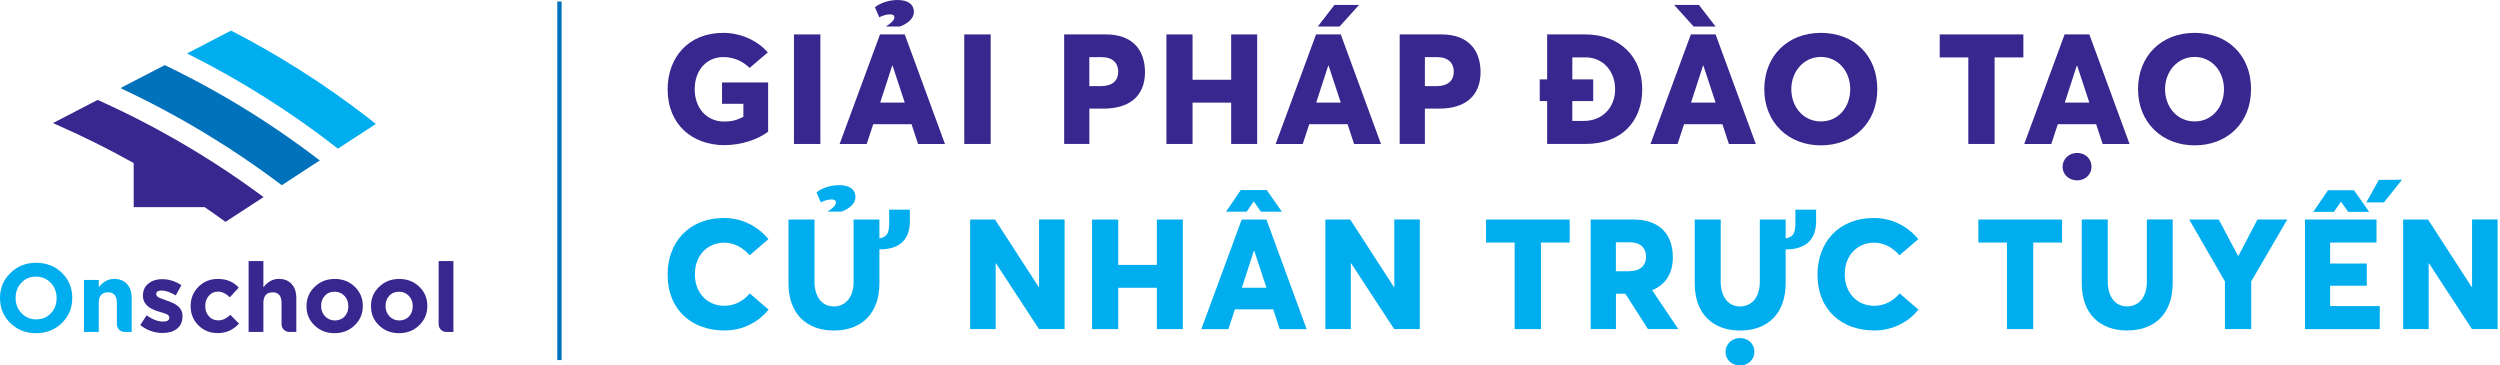 <svg width="342" height="50" viewBox="0 0 342 50" fill="none" xmlns="http://www.w3.org/2000/svg">
<path d="M76.829 0.202H76.236V49.261H76.829V0.202Z" fill="#0071BB"/>
<path d="M91.332 12.219C91.332 7.872 94.147 4.495 98.947 4.495C101.127 4.495 103.492 5.4 105.038 7.174L102.544 9.285C101.738 8.505 100.558 7.807 98.947 7.807C96.813 7.807 95.036 9.433 95.036 12.219C95.036 14.644 96.535 16.631 99.095 16.631C100.025 16.631 100.831 16.442 101.696 15.974V14.2H98.775V11.284H105.08V18.015C103.705 19.068 101.424 19.854 99.095 19.854C94.757 19.854 91.332 17.086 91.332 12.213V12.219Z" fill="#37278E"/>
<path d="M108.613 4.708H112.228V19.695H108.613V4.708Z" fill="#37278E"/>
<path d="M120.386 4.708H123.77L129.269 19.695H125.589L124.7 16.992H119.456L118.567 19.695H114.863L120.386 4.708ZM122.353 2.366C122.353 2.111 122.164 1.964 121.743 1.964C121.299 1.964 120.706 2.135 120.285 2.366L119.693 0.994C120.262 0.509 121.471 0 122.78 0C124.179 0 125.02 0.568 125.02 1.644C125.02 2.531 124.173 3.229 123.118 3.626H121.192C121.785 3.247 122.353 2.803 122.353 2.36V2.366ZM123.77 14.035L122.099 8.966H122.057L120.41 14.035H123.77Z" fill="#37278E"/>
<path d="M131.91 4.708H135.525V19.695H131.91V4.708Z" fill="#37278E"/>
<path d="M145.57 4.708H151.283C154.986 4.708 156.634 6.884 156.634 9.877C156.634 13.212 154.412 14.857 151.01 14.857H149.025V19.689H145.576V4.708H145.57ZM150.601 11.781C152.166 11.781 152.972 11.042 152.972 9.8C152.972 8.658 152.255 7.813 150.666 7.813H149.019V11.781H150.607H150.601Z" fill="#37278E"/>
<path d="M159.566 4.708H163.14V10.912H168.425V4.708H171.981V19.695H168.425V14.04H163.14V19.695H159.566V4.708Z" fill="#37278E"/>
<path d="M180.035 4.708H183.418L188.917 19.695H185.237L184.348 16.992H179.104L178.215 19.695H174.512L180.035 4.708ZM183.418 14.035L181.747 8.966H181.706L180.058 14.035H183.424H183.418ZM182.553 0.674H185.919L183.252 3.631H180.272L182.553 0.674Z" fill="#37278E"/>
<path d="M191.477 4.708H197.189C200.893 4.708 202.54 6.884 202.54 9.877C202.54 13.212 200.318 14.857 196.916 14.857H194.925V19.689H191.477V4.708ZM196.508 11.781C198.072 11.781 198.878 11.042 198.878 9.8C198.878 8.658 198.161 7.813 196.573 7.813H194.925V11.781H196.513H196.508Z" fill="#37278E"/>
<path d="M224.657 12.219C224.657 16.631 221.783 19.689 216.918 19.689H211.65V13.822H210.637V10.864H211.65V4.708H216.853C221.611 4.708 224.657 7.789 224.657 12.225V12.219ZM220.953 12.219C220.953 9.705 219.241 7.848 216.936 7.848H215.093V10.864H217.949V13.822H215.093V16.542H216.681C219.259 16.542 220.953 14.644 220.953 12.213V12.219Z" fill="#37278E"/>
<path d="M231.31 4.708H234.694L240.193 19.695H236.513L235.624 16.992H230.38L229.491 19.695H225.787L231.31 4.708ZM229.028 0.674H232.412L234.694 3.631H231.689L229.023 0.674H229.028ZM234.694 14.035L233.022 8.966H232.981L231.334 14.035H234.694Z" fill="#37278E"/>
<path d="M241.354 12.201C241.354 7.682 244.524 4.495 249.093 4.495C253.661 4.495 256.814 7.6 256.814 12.201C256.814 16.802 253.578 19.884 249.093 19.884C244.607 19.884 241.354 16.72 241.354 12.201ZM253.11 12.201C253.11 9.711 251.415 7.789 249.093 7.789C246.77 7.789 245.051 9.752 245.051 12.201C245.051 14.65 246.722 16.613 249.093 16.613C251.463 16.613 253.11 14.691 253.11 12.201Z" fill="#37278E"/>
<path d="M269.265 7.854H265.354V4.708H276.796V7.854H272.861V19.695H269.265V7.854Z" fill="#37278E"/>
<path d="M282.439 4.708H285.822L291.322 19.695H287.642L286.753 16.992H281.508L280.62 19.695H276.916L282.439 4.708ZM286.119 22.817C286.119 23.829 285.295 24.674 284.151 24.674C283.008 24.674 282.16 23.852 282.16 22.817C282.16 21.782 283.008 20.919 284.151 20.919C285.295 20.919 286.119 21.741 286.119 22.817ZM285.822 14.034L284.151 8.966H284.11L282.463 14.034H285.822Z" fill="#37278E"/>
<path d="M292.482 12.201C292.482 7.682 295.653 4.495 300.221 4.495C304.79 4.495 307.943 7.6 307.943 12.201C307.943 16.802 304.707 19.884 300.221 19.884C295.736 19.884 292.482 16.72 292.482 12.201ZM304.239 12.201C304.239 9.711 302.544 7.789 300.221 7.789C297.899 7.789 296.18 9.752 296.18 12.201C296.18 14.65 297.851 16.613 300.221 16.613C302.592 16.613 304.239 14.691 304.239 12.201Z" fill="#37278E"/>
<path d="M91.332 37.544C91.332 33.256 94.123 29.82 99.071 29.82C101.187 29.82 103.468 30.707 105.121 32.712L102.544 34.93C101.738 33.978 100.535 33.197 99.077 33.197C96.896 33.197 95.059 34.8 95.059 37.544C95.059 39.951 96.647 41.832 99.101 41.832C100.499 41.832 101.702 41.175 102.567 40.14L105.145 42.358C103.853 43.943 101.761 45.209 99.095 45.209C94.781 45.209 91.332 42.53 91.332 37.55V37.544Z" fill="#00ADEE"/>
<path d="M124.469 28.685V30.287C124.469 32.967 122.822 34.149 120.303 34.108V38.775C120.303 42.678 118.063 45.215 114.064 45.215C110.36 45.215 107.865 42.938 107.865 38.775V30.033H111.421V38.562C111.421 40.401 112.31 41.921 114.064 41.921C115.628 41.921 116.772 40.697 116.772 38.562V30.033H120.303V32.606C121.53 32.416 121.637 31.612 121.637 30.346V28.679H124.469V28.685ZM112.292 27.691L111.699 26.319C112.268 25.834 113.477 25.325 114.787 25.325C116.185 25.325 117.026 25.893 117.026 26.969C117.026 27.857 116.179 28.554 115.124 28.951H113.198C113.791 28.572 114.36 28.129 114.36 27.685C114.36 27.431 114.17 27.283 113.744 27.283C113.299 27.283 112.707 27.454 112.286 27.685L112.292 27.691Z" fill="#00ADEE"/>
<path d="M132.711 30.033H136.118L142.103 39.277L142.145 39.254V30.027H145.635V45.014H142.127L136.249 36.025H136.207V45.014H132.717V30.027L132.711 30.033Z" fill="#00ADEE"/>
<path d="M149.398 30.033H152.972V36.237H158.257V30.033H161.813V45.02H158.257V39.366H152.972V45.02H149.398V30.033Z" fill="#00ADEE"/>
<path d="M169.865 30.034H173.248L178.747 45.021H175.067L174.179 42.318H168.934L168.045 45.021H164.342L169.865 30.034ZM169.734 26H173.29L175.364 28.957H172.49L171.536 27.585H171.494L170.54 28.957H167.725L169.734 26ZM173.248 39.361L171.577 34.292H171.536L169.888 39.361H173.254H173.248Z" fill="#00ADEE"/>
<path d="M181.303 30.033H184.71L190.695 39.277L190.737 39.254V30.027H194.227V45.014H190.719L184.84 36.025H184.799V45.014H181.309V30.027L181.303 30.033Z" fill="#00ADEE"/>
<path d="M207.204 33.18H203.293V30.033H214.736V33.18H210.801V45.02H207.204V33.18Z" fill="#00ADEE"/>
<path d="M217.609 30.033H223.47C227.191 30.033 228.845 32.21 228.845 35.202C228.845 37.379 227.873 38.94 226.012 39.697L229.585 45.014H225.437L222.35 40.182H221.058V45.014H217.609V30.027V30.033ZM222.83 37.101C224.353 37.101 225.177 36.362 225.177 35.12C225.177 33.978 224.477 33.138 222.895 33.138H221.052V37.107H222.83V37.101Z" fill="#00ADEE"/>
<path d="M248.442 28.685V30.287C248.442 32.967 246.795 34.15 244.276 34.108V38.775C244.276 42.678 242.036 45.215 238.036 45.215C234.333 45.215 231.838 42.938 231.838 38.775V30.033H235.393V38.562C235.393 40.401 236.282 41.921 238.036 41.921C239.601 41.921 240.744 40.697 240.744 38.562V30.033H244.276V32.606C245.503 32.417 245.609 31.612 245.609 30.347V28.679H248.442V28.685ZM240.004 48.143C240.004 49.154 239.18 50 238.036 50C236.893 50 236.045 49.178 236.045 48.143C236.045 47.108 236.893 46.244 238.036 46.244C239.18 46.244 240.004 47.066 240.004 48.143Z" fill="#00ADEE"/>
<path d="M248.633 37.544C248.633 33.256 251.424 29.82 256.372 29.82C258.487 29.82 260.769 30.707 262.422 32.712L259.844 34.93C259.038 33.978 257.836 33.197 256.378 33.197C254.197 33.197 252.36 34.8 252.36 37.544C252.36 39.951 253.948 41.832 256.401 41.832C257.8 41.832 259.003 41.175 259.868 40.14L262.446 42.358C261.154 43.943 259.062 45.209 256.396 45.209C252.082 45.209 248.633 42.53 248.633 37.55V37.544Z" fill="#00ADEE"/>
<path d="M274.55 33.18H270.639V30.033H282.081V33.18H278.147V45.02H274.55V33.18Z" fill="#00ADEE"/>
<path d="M284.785 38.769V30.027H288.341V38.556C288.341 40.395 289.229 41.915 290.983 41.915C292.548 41.915 293.692 40.691 293.692 38.556V30.027H297.223V38.769C297.223 42.672 294.983 45.209 290.983 45.209C287.28 45.209 284.785 42.932 284.785 38.769Z" fill="#00ADEE"/>
<path d="M304.369 38.497L299.486 30.033H303.528L306.171 35.013H306.212L308.813 30.033H312.896L307.966 38.497V45.02H304.369V38.497Z" fill="#00ADEE"/>
<path d="M315.318 30.034H325.108V33.18H318.761V36.048H323.774V39.089H318.761V41.874H325.552V45.021H315.318V30.034ZM318.471 26.024H322.026L324.1 28.981H321.226L320.272 27.609H320.231L319.277 28.981H316.462L318.471 26.024ZM325.428 24.61L328.598 24.586L326.121 27.692H323.709L325.422 24.61H325.428Z" fill="#00ADEE"/>
<path d="M328.746 30.033H332.153L338.138 39.277L338.18 39.254V30.027H341.67V45.014H338.162L332.284 36.025H332.242V45.014H328.752V30.027L328.746 30.033Z" fill="#00ADEE"/>
<path d="M0 40.787V40.763C0 39.419 0.462 38.291 1.41 37.362C2.351 36.42 3.533 35.952 4.954 35.952C6.376 35.952 7.558 36.42 8.499 37.35C9.417 38.267 9.885 39.395 9.885 40.739V40.769C9.885 42.112 9.417 43.24 8.487 44.169C7.534 45.111 6.352 45.579 4.93 45.579C3.509 45.579 2.339 45.111 1.398 44.181C0.468 43.264 0.006 42.136 0.006 40.793M7.744 40.787V40.763C7.744 39.953 7.48 39.263 6.958 38.705C6.412 38.136 5.734 37.842 4.924 37.842C4.115 37.842 3.437 38.117 2.921 38.693C2.399 39.239 2.135 39.929 2.135 40.739V40.769C2.135 41.578 2.399 42.268 2.933 42.826C3.467 43.396 4.145 43.69 4.954 43.69C5.764 43.69 6.442 43.414 6.976 42.838C7.492 42.292 7.744 41.602 7.744 40.793" fill="#00ADEE"/>
<path d="M11.486 38.292H13.508V39.299C14.107 38.544 14.797 38.154 15.595 38.154C16.393 38.154 16.951 38.394 17.377 38.862C17.802 39.323 18.012 39.977 18.012 40.799V45.411H17.047C16.465 45.411 15.991 44.938 15.991 44.356V41.441C15.991 40.469 15.577 39.989 14.767 39.989C13.957 39.989 13.508 40.469 13.508 41.441V45.411H11.486V38.292Z" fill="#00ADEE"/>
<path d="M20.063 43.138C20.849 43.708 21.593 43.99 22.312 43.99C22.882 43.99 23.158 43.816 23.158 43.456V43.432C23.158 43.234 23.014 43.072 22.72 42.94C22.612 42.898 22.27 42.779 21.683 42.611C20.261 42.197 19.553 41.483 19.553 40.469V40.445C19.553 39.743 19.805 39.18 20.327 38.772C20.807 38.388 21.419 38.19 22.157 38.19C23.116 38.19 24.004 38.472 24.814 39.012L24.046 40.409C23.29 39.971 22.648 39.743 22.115 39.743C21.623 39.743 21.371 39.905 21.371 40.235V40.265C21.371 40.439 21.515 40.595 21.809 40.745C21.929 40.799 22.259 40.919 22.816 41.117C23.464 41.345 23.956 41.567 24.262 41.807C24.73 42.179 24.97 42.658 24.97 43.228V43.252C24.97 44.008 24.706 44.596 24.184 44.992C23.704 45.364 23.056 45.55 22.247 45.55C21.119 45.55 20.105 45.19 19.188 44.47L20.051 43.144L20.063 43.138Z" fill="#37278E"/>
<path d="M26.08 41.89V41.866C26.08 40.84 26.422 39.965 27.13 39.251C27.849 38.519 28.737 38.159 29.817 38.159C30.998 38.159 31.958 38.555 32.66 39.353L31.424 40.678C30.933 40.163 30.387 39.893 29.805 39.893C29.313 39.893 28.899 40.079 28.569 40.462C28.239 40.846 28.077 41.296 28.077 41.83V41.86C28.077 42.418 28.239 42.886 28.569 43.258C28.899 43.641 29.337 43.827 29.883 43.827C30.429 43.827 30.986 43.575 31.514 43.072L32.696 44.265C31.91 45.129 30.945 45.567 29.787 45.567C28.725 45.567 27.831 45.207 27.13 44.493C26.428 43.791 26.08 42.91 26.08 41.89Z" fill="#37278E"/>
<path d="M34.01 35.712H36.031V39.299C36.631 38.543 37.321 38.153 38.118 38.153C38.916 38.153 39.474 38.393 39.9 38.861C40.326 39.323 40.536 39.977 40.536 40.798V45.411H39.57C38.988 45.411 38.514 44.937 38.514 44.355V41.44C38.514 40.468 38.1 39.989 37.291 39.989C36.481 39.989 36.031 40.468 36.031 41.44V45.411H34.01V35.712Z" fill="#37278E"/>
<path d="M41.932 41.89V41.866C41.932 40.828 42.304 39.953 43.035 39.251C43.779 38.519 44.697 38.159 45.794 38.159C46.892 38.159 47.816 38.519 48.542 39.239C49.273 39.941 49.633 40.822 49.633 41.842V41.872C49.633 42.91 49.261 43.785 48.53 44.487C47.786 45.219 46.868 45.579 45.765 45.579C44.661 45.579 43.743 45.219 43.017 44.505C42.286 43.803 41.926 42.922 41.926 41.902M47.648 41.89V41.866C47.648 41.32 47.48 40.87 47.132 40.486C46.772 40.103 46.322 39.905 45.777 39.905C45.231 39.905 44.763 40.091 44.421 40.474C44.091 40.834 43.929 41.296 43.929 41.842V41.872C43.929 42.418 44.103 42.868 44.451 43.252C44.811 43.635 45.261 43.839 45.806 43.839C46.352 43.839 46.814 43.653 47.162 43.27C47.492 42.91 47.654 42.448 47.654 41.902" fill="#37278E"/>
<path d="M50.75 41.89V41.866C50.75 40.828 51.122 39.953 51.854 39.251C52.597 38.519 53.515 38.159 54.619 38.159C55.722 38.159 56.634 38.519 57.372 39.239C58.104 39.941 58.458 40.822 58.458 41.842V41.872C58.458 42.91 58.086 43.785 57.354 44.487C56.61 45.219 55.692 45.579 54.589 45.579C53.485 45.579 52.567 45.219 51.842 44.505C51.11 43.803 50.756 42.922 50.756 41.902M56.466 41.89V41.866C56.466 41.32 56.292 40.87 55.944 40.486C55.584 40.103 55.135 39.905 54.589 39.905C54.043 39.905 53.581 40.091 53.233 40.474C52.903 40.834 52.741 41.296 52.741 41.842V41.872C52.741 42.418 52.915 42.868 53.257 43.252C53.617 43.635 54.067 43.839 54.613 43.839C55.159 43.839 55.626 43.653 55.968 43.27C56.304 42.91 56.46 42.448 56.46 41.902" fill="#37278E"/>
<path d="M60.006 35.712H62.027V45.411H61.056C60.48 45.411 60.006 44.943 60.006 44.361V35.712Z" fill="#37278E"/>
<path d="M51.416 16.956L46.227 20.333C39.791 15.307 32.894 10.958 25.588 7.312L30.902 4.552L31.61 4.187C38.094 7.521 44.242 11.426 49.988 15.835C50.468 16.207 50.948 16.579 51.422 16.956H51.416Z" fill="#00ADEE"/>
<path d="M43.75 21.947L42.946 22.468L41.219 23.596L40.553 24.028L39.491 24.724L38.663 25.264L38.621 25.288L38.55 25.335C38.55 25.335 38.508 25.305 38.484 25.288C38.232 25.096 37.98 24.91 37.728 24.724C37.218 24.34 36.702 23.968 36.186 23.596C35.796 23.314 35.407 23.038 35.017 22.768C34.879 22.666 34.741 22.57 34.597 22.474C34.321 22.288 34.051 22.096 33.769 21.911C33.493 21.719 33.217 21.533 32.941 21.347C32.377 20.963 31.808 20.585 31.232 20.219C30.644 19.841 30.056 19.463 29.462 19.098C28.851 18.72 28.239 18.342 27.621 17.97C26.967 17.574 26.307 17.19 25.642 16.812C23.272 15.451 20.855 14.167 18.39 12.967C17.76 12.655 17.118 12.35 16.477 12.05L17.478 11.528L17.58 11.474L17.85 11.336L18.396 11.054L22.121 9.123L22.541 8.907C24.898 10.04 27.213 11.246 29.48 12.524C31.88 13.873 34.231 15.301 36.522 16.812C37.098 17.19 37.674 17.574 38.25 17.97C38.675 18.258 39.095 18.546 39.515 18.846C39.533 18.852 39.545 18.864 39.563 18.876C39.665 18.948 39.773 19.02 39.875 19.098C40.103 19.259 40.331 19.415 40.559 19.589C40.853 19.799 41.153 20.009 41.447 20.225C41.956 20.597 42.46 20.969 42.964 21.353C43.21 21.539 43.462 21.725 43.708 21.917C43.726 21.929 43.744 21.947 43.762 21.959L43.75 21.947Z" fill="#0071BB"/>
<path d="M36.055 26.961L30.843 30.35C29.907 29.666 28.959 28.994 28 28.34H18.289V22.306C14.84 20.375 11.289 18.611 7.642 17.01L7.246 16.836L13.196 13.753L13.352 13.669C21.42 17.28 29.025 21.748 36.055 26.961Z" fill="#37278E"/>
</svg>
